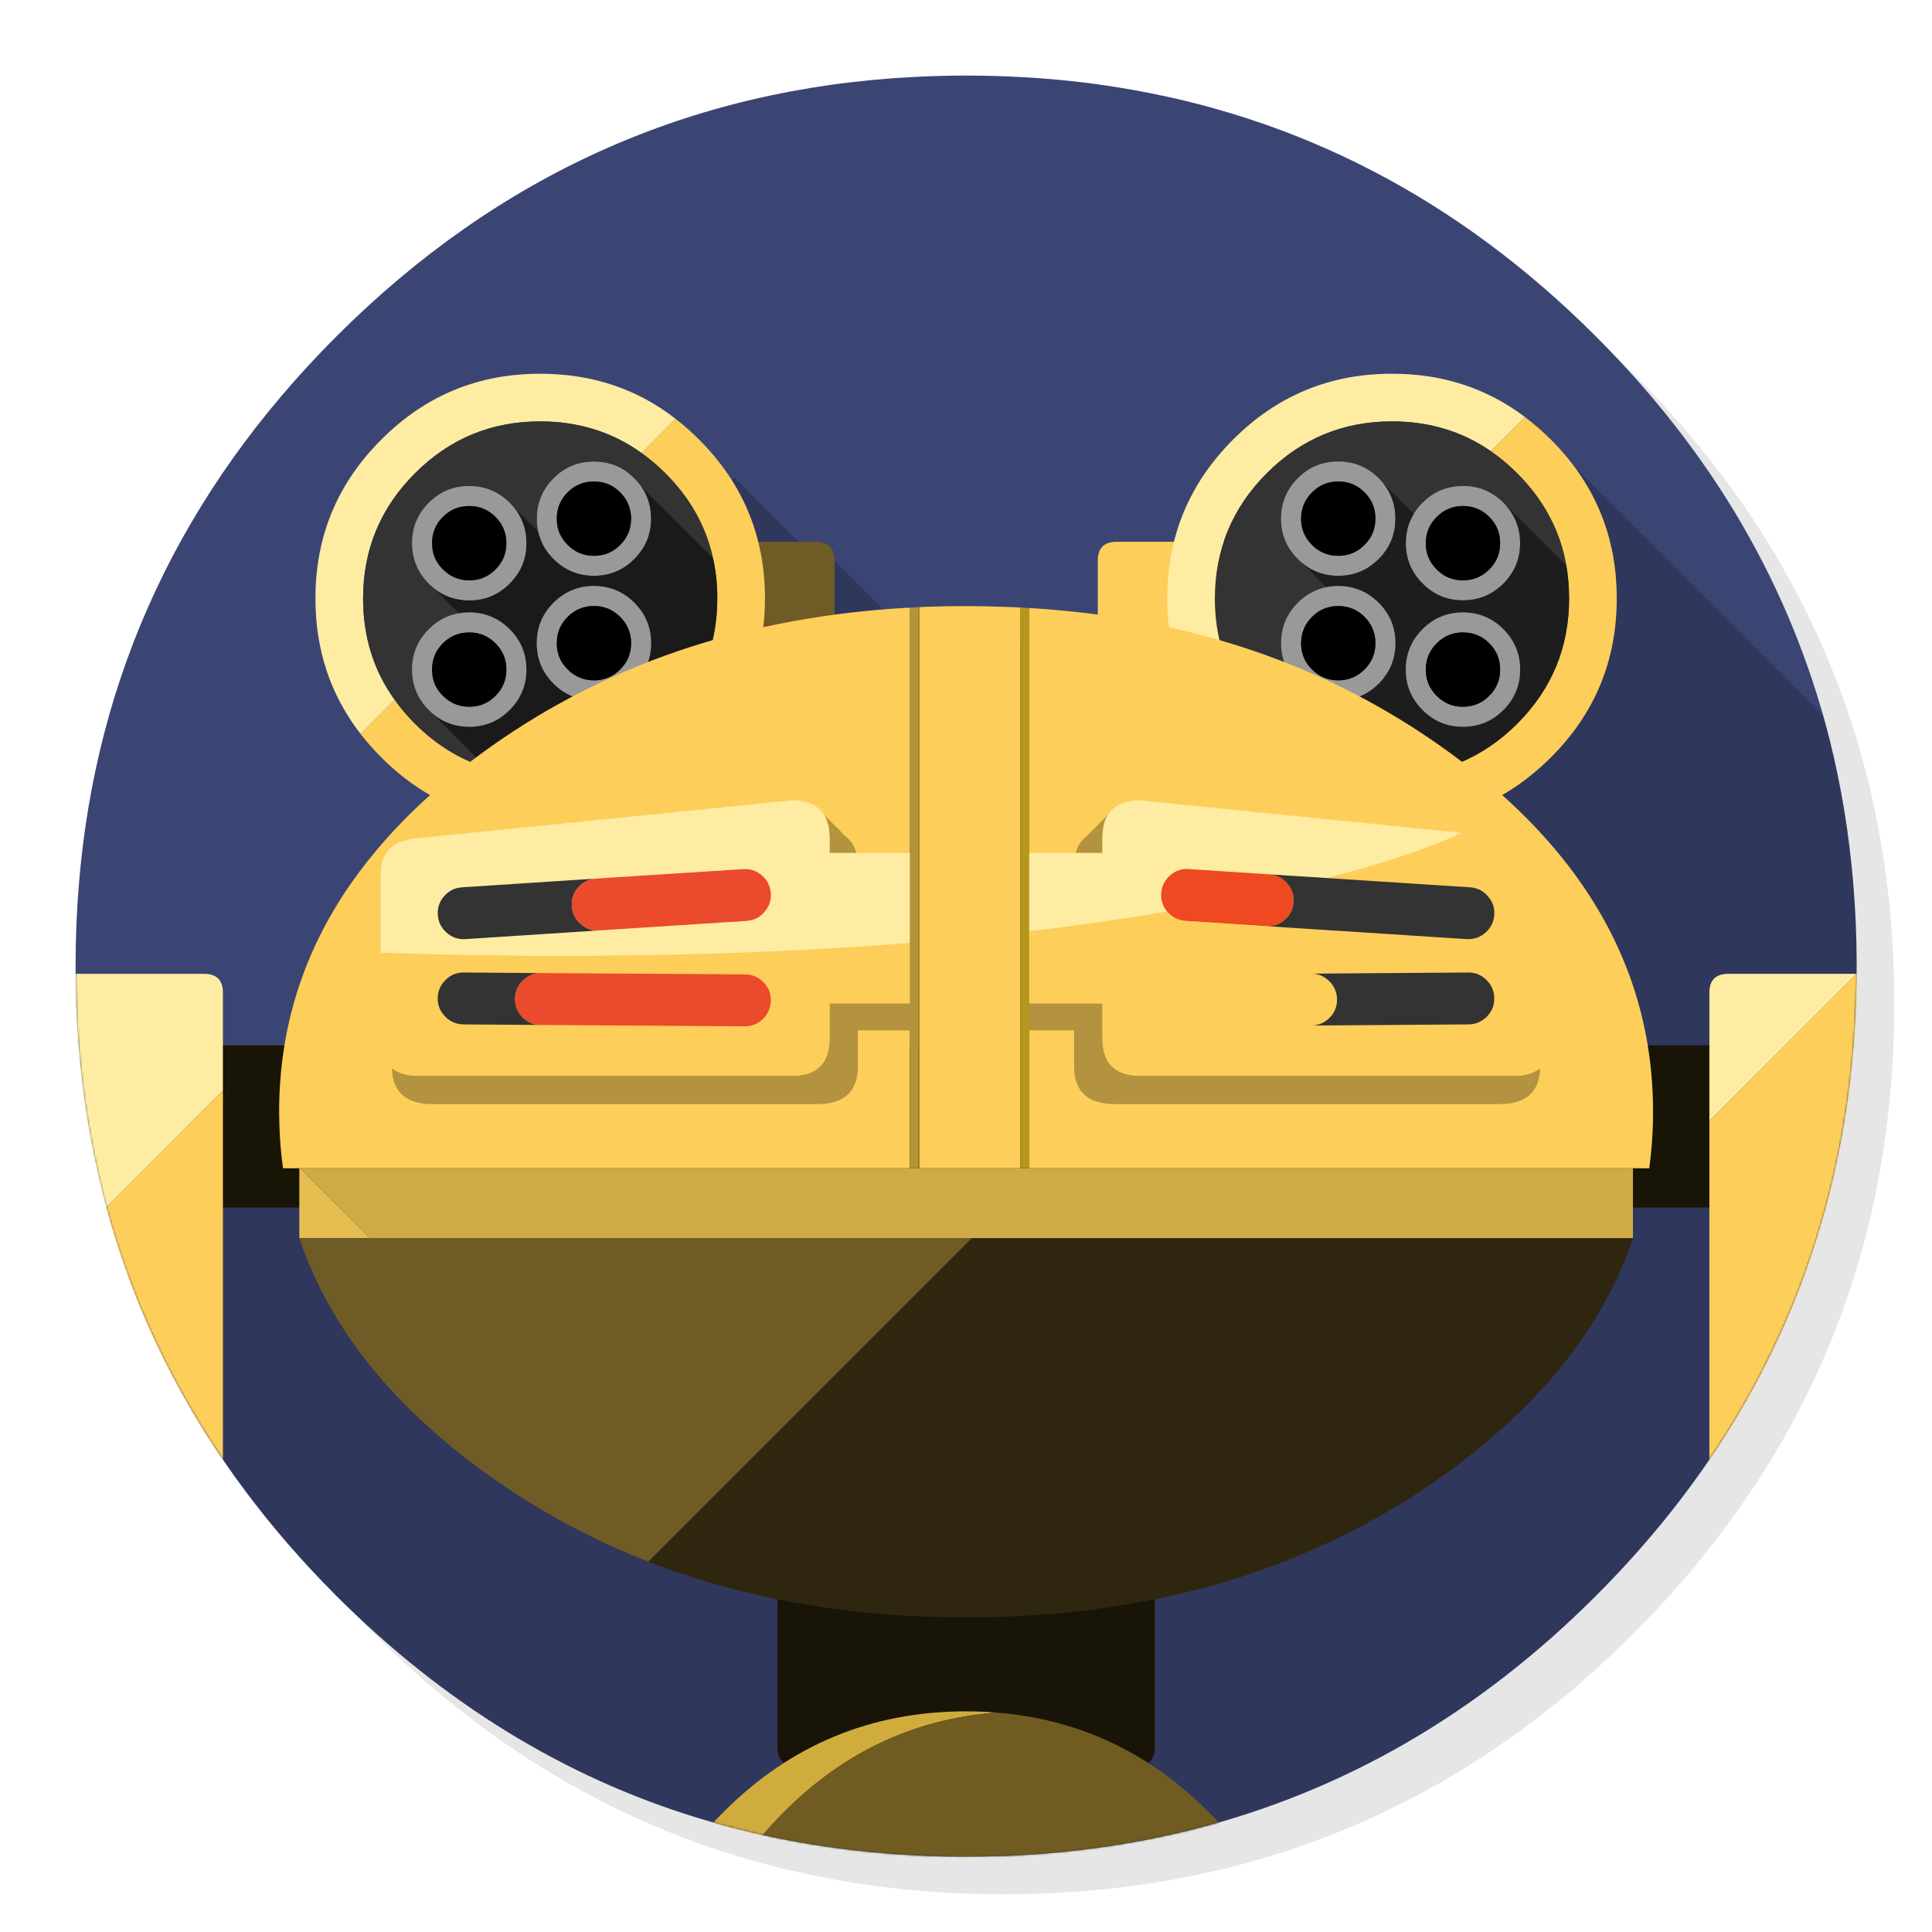 <?xml version="1.0" encoding="utf-8"?>
<!-- Generator: flash2svg, http://dissentgraphics.com/tools/flash2svg -->
<svg xmlns:xlink="http://www.w3.org/1999/xlink" id="Apps-Robokill" image-rendering="optimizeSpeed" baseProfile="basic" version="1.1" style="background-color:#ffffff" x="0px" y="0px" width="1024px" height="1024px" viewBox="0 0 1024 1024" enable-background="new 0 0 1024 1024" xmlns="http://www.w3.org/2000/svg">
  <defs transform="matrix(1 0 0 1 0 0) "/>
  <g id="background-circle-shadow">
    <g id="shape">
      <path id="path" fill="#000000" fill-opacity="0.098" d="M969.65,351.3 Q961.05,330.45 950.25,310.45 C946.2,302.9 941.9,295.4 937.35,288.05 917.8,256.35 893.95,226.4 865.8,198.25 773.65,106.1 662.35,60 532,60 401.65,60 290.4,106.1 198.25,198.25 121.25,275.25 76.4,365.6 63.8,468.85 61.25,489.7 60,510.6 60,532 60,553.75 61.3,575 63.8,595.25 76.7,699 121.5,789.05 198.25,865.8 290.4,957.95 401.65,1004 532,1004 662.35,1004 773.65,957.95 865.8,865.8 916.55,815 953.35,758.4 976.15,696.05 987.85,664 995.85,630.5 1000.2,595.25 1002.7,574.8 1004,553.65 1004,532 1004,510.5 1002.75,489.55 1000.25,468.85 997.5,446.8 993.3,425.1 987.6,404.05 986.35,399.5 985.05,394.95 983.7,390.45 979.6,377.15 974.9,364.1 969.65,351.3z"/>
    </g>
  </g>
  <g id="background-circle">
    <g id="shape2">
      <path id="path1" fill="#3B4574" fill-opacity="1" d="M969.75,392.05 C968.65,387.7 967.4,383.05 966.1,378.45 965.1,375.05 964.1,371.6 962.95,367.95 961.35,362.8 959.55,357.45 957.65,352.1 951.2,333.85 943.5,316.05 934.5,298.45 930.7,291.05 926.55,283.5 922.2,276.05 901.9,241.55 876.4,208.85 845.85,178.3 773.25,105.7 688.7,61.65 592.2,46.25 575.95,43.65 559.4,41.85 542.15,40.9 532.45,40.35 522.3,40.05 512.05,40.05 502.7,40.05 493.45,40.3 484.15,40.8 365.8,46.9 263.85,92.75 178.3,178.3 96.4,260.2 50.9,357.15 41.8,468.85 Q40.05,490.088 40.05,512.05 C40.05,540.9 42.3,568.8 46.75,595.25 62.7,690.7 106.55,774.1 178.3,845.85 235,902.5 298.85,941.75 369.4,963.4 406.15,974.65 444.2,981.25 484.15,983.35 484.3,983.35 484.4,983.35 484.55,983.35 493.05,983.8 501.15,984.05 509.05,984.05 510.25,984.05 511.15,984.05 512.05,984.05 522.35,984.05 532.55,983.75 542.15,983.25 544.65,983.1 546.9,982.95 549.1,982.8 569.3,981.35 589,978.75 607.8,975.1 615.75,973.55 623.6,971.8 631.2,969.95 712,949.65 783.35,908.35 845.85,845.85 894.45,797.25 930.25,743.35 953.2,684.05 964.15,655.7 972.2,626.15 977.4,595.25 980.85,574.3 983,552.7 983.75,530.55 983.95,524.5 984.05,518.3 984.05,512.05 984.05,511.4 984.05,510.7 984.05,510.05 984.05,509.7 984.05,509.4 984.05,509.05 984,495.5 983.4,482.15 982.3,468.85 980.15,442.65 976,417.05 969.75,392.05z"/>
    </g>
  </g>
  <g id="background-circle1">
    <g id="shape4">
      <path id="path2" fill="#000000" fill-opacity="0.2" d="M969.75,392.05 C968.6,387.7 967.45,383.35 966.25,379 L835.125,247.875 612.725,357.125 468.175,323.025 442.3,297.15 423.475,287.375 389.05,252.95 68.1,676.625 L68.1,676.65 C91.15,739.1 127.8,795.35 178.3,845.85 235,902.5 298.85,941.75 369.4,963.4 406.15,974.65 444.2,981.25 484.15,983.35 484.3,983.35 484.4,983.35 484.55,983.35 493.05,983.8 501.15,984.05 509.05,984.05 Q510.55,984.05 512.05,984.05 C522.35,984.05 532.55,983.75 542.15,983.25 544.65,983.1 546.9,982.95 549.1,982.8 569.3,981.35 589,978.75 607.8,975.1 615.75,973.55 623.6,971.8 631.2,969.95 712,949.65 783.35,908.35 845.85,845.85 894.45,797.25 930.25,743.35 953.2,684.05 964.15,655.7 972.2,626.15 977.4,595.25 980.85,574.3 983,552.7 983.75,530.55 983.95,524.5 984.05,518.3 984.05,512.05 984.05,511.4 984.05,510.7 984.05,510.05 984.05,509.7 984.05,509.4 984.05,509.05 984,495.5 983.4,482.15 982.3,468.85 980.15,442.65 976,417.05 969.75,392.05z"/>
    </g>
  </g>
  <g id="object-shadow">
    <g id="shape6">
      <path id="path3" fill="#FDCE5A" fill-opacity="1" d="M648.15,363.45 Q658.15,363.45 658.15,353.45 L658.15,297.15 C658.15,290.5 654.8,287.15 648.15,287.15 L591.85,287.15 C585.2,287.15 581.85,290.5 581.85,297.15 L581.85,353.45 C581.85,360.1 585.2,363.45 591.85,363.45 L648.15,363.45z"/>
      <path id="path4" fill="#6F5B26" fill-opacity="1" d="M366,353.45 C366,360.1 369.35,363.45 376,363.45 L432.3,363.45 C438.95,363.45 442.3,360.1 442.3,353.45 L442.3,297.15 C442.3,290.5 438.95,287.15 432.3,287.15 L376,287.15 C369.35,287.15 366,290.5 366,297.15 L366,353.45z"/>
    </g>
  </g>
  <g id="Calque.__203">
    <g id="shape9">
      <path id="path5" fill="#FDECA2" fill-opacity="1" d="M340.075,240.125 L358.15,222.05 C337.85,206.15 313.75,198.05 286.3,198.1 253.4,198.05 225.35,209.7 202.1,233 178.8,256.25 167.15,284.3 167.2,317.2 167.15,344.45 175.15,368.4 191.15,389.05 L209.225,370.975 L209.25,371 C198.1,355.65 192.45,337.6 192.45,317.2 192.45,291.3 201.6,269.2 219.95,250.85 238.3,232.5 260.4,223.35 286.3,223.35 306.65,223.35 324.65,229 340.1,240.15 M790.2,239.15 L808.3,221.05 C788.05,205.75 764.55,198.05 737.8,198.1 704.9,198.05 676.8,209.7 653.55,233 630.3,256.25 618.65,284.3 618.65,317.2 618.65,344.05 626.4,367.7 641.6,387.75 L659.725,369.625 Q643.938,346.659 643.9,317.2 C643.95,291.3 653.1,269.2 671.4,250.85 689.75,232.5 711.9,223.35 737.8,223.35 757.55,223.35 775.05,228.65 790.2,239.15z"/>
      <path id="path6" fill="#999999" fill-opacity="1" d="M339.675,257.525 L339.7,257.55 C338.65,256.1 337.5,254.75 336.2,253.45 334.9,252.15 333.55,251 332.15,250 331.75,249.7 331.35,249.45 331,249.2 326.55,246.25 321,244.6 314.8,244.6 306.45,244.6 299.3,247.55 293.4,253.45 L293.35,253.5 C287.45,259.4 284.5,266.55 284.5,274.9 284.5,277.25 284.75,279.55 285.2,281.7 285.95,285.05 287.25,288.2 289.1,291.1 290.45,293.1 291.8,294.75 293.35,296.3 299.3,302.25 306.45,305.2 314.8,305.2 323.15,305.2 330.3,302.25 336.2,296.3 342.15,290.4 345.1,283.25 345.1,274.9 345.1,268.35 343.3,262.6 339.7,257.55 M330.95,263.6 C333.3,266.85 334.5,270.65 334.5,274.9 334.5,280.35 332.6,284.95 328.75,288.8 L328.7,288.85 C324.85,292.7 320.25,294.6 314.8,294.6 309.35,294.6 304.7,292.65 300.85,288.8 299.9,287.85 299.1,286.9 298.4,285.9 297.85,285.05 297.35,284.2 296.9,283.3 295.75,281 295.1,278.1 295.1,274.9 295.1,269.45 297,264.8 300.85,260.95 304.7,257.1 309.35,255.2 314.8,255.2 317.95,255.2 320.8,255.85 323.2,257 325.35,258.05 327.1,259.35 328.7,260.95 329.55,261.8 330.3,262.65 330.95,263.6z"/>
      <path id="path7" fill="#000000" fill-opacity="1" d="M330.95,263.6 C330.3,262.65 329.55,261.8 328.7,260.95 327.1,259.35 325.35,258.05 323.2,257 320.8,255.85 317.95,255.2 314.8,255.2 309.35,255.2 304.7,257.1 300.85,260.95 297,264.8 295.1,269.45 295.1,274.9 295.1,278.1 295.75,281 296.9,283.3 297.35,284.2 297.85,285.05 298.4,285.9 299.1,286.9 299.9,287.85 300.85,288.8 304.7,292.65 309.35,294.6 314.8,294.6 320.25,294.6 324.85,292.7 328.7,288.85 L328.75,288.8 C332.6,284.95 334.5,280.35 334.5,274.9 334.5,270.65 333.3,266.85 330.95,263.6z"/>
      <path id="path10" fill="#FDCE5A" fill-opacity="1" d="M358.15,222.05 L340.075,240.125 L340.1,240.15 C344.65,243.4 348.75,246.9 352.7,250.85 365.75,263.9 374.15,278.85 377.9,295.75 379.45,302.6 380.2,309.75 380.2,317.2 380.15,343.1 371,365.25 352.7,383.6 334.35,401.9 312.2,411.05 286.3,411.1 276.25,411.1 266.8,409.7 257.9,406.95 243.85,402.6 231.2,394.8 219.95,383.6 216.05,379.7 212.55,375.6 209.25,371 L209.225,370.975 L191.15,389.05 C194.45,393.3 198.1,397.45 202.1,401.45 225.35,424.7 253.4,436.35 286.3,436.35 319.2,436.35 347.3,424.7 370.55,401.45 393.8,378.2 405.45,350.1 405.45,317.2 405.45,284.3 393.8,256.25 370.55,233 366.7,229.15 362.7,225.6 358.15,222.05z M808.3,221.05 L790.2,239.15 C795.2,242.65 799.8,246.5 804.15,250.85 818.25,264.95 826.95,281.3 830.2,299.85 831.15,305.4 831.65,311.2 831.65,317.2 831.65,343.1 822.5,365.25 804.15,383.6 785.8,401.9 763.7,411.05 737.8,411.1 715.15,411.05 695.35,404.05 678.45,390.05 676.05,388.05 673.7,385.9 671.4,383.6 667.05,379.25 663.2,374.65 659.75,369.65 L659.725,369.625 L641.6,387.75 C645.4,392.75 649.3,397.2 653.55,401.45 658.4,406.3 663.5,410.7 668.8,414.55 688.8,429.1 711.8,436.35 737.8,436.35 770.7,436.35 798.75,424.7 822,401.45 845.3,378.2 856.95,350.1 856.9,317.2 856.95,284.3 845.3,256.25 822,233 817.65,228.65 813.1,224.7 808.3,221.05z"/>
      <path id="path11" fill="#333333" fill-opacity="1" d="M339.675,257.525 L339.7,257.55 377.9,295.75 C374.15,278.85 365.75,263.9 352.7,250.85 348.75,246.9 344.65,243.4 340.1,240.15 324.65,229 306.65,223.35 286.3,223.35 260.4,223.35 238.3,232.5 219.95,250.85 201.6,269.2 192.45,291.3 192.45,317.2 192.45,337.6 198.1,355.65 209.25,371 212.55,375.6 216.05,379.7 219.95,383.6 231.2,394.8 243.85,402.6 257.9,406.95 L227.8,376.85 227.25,376.3 C227.2,376.25 227.1,376.15 227.05,376.1 222.8,371.8 220.15,366.85 219,361.2 218.6,359.25 218.4,357.1 218.4,354.9 218.4,346.55 221.35,339.4 227.25,333.5 L227.3,333.45 C231.85,328.9 237.15,326.1 243.2,325.05 L229.55,311.4 C228.75,310.75 228,310.05 227.25,309.3 226.5,308.55 225.8,307.8 225.15,307 220.65,301.55 218.4,295.2 218.4,287.9 218.4,279.55 221.35,272.4 227.25,266.5 L227.3,266.45 C233.2,260.55 240.35,257.6 248.7,257.6 256.15,257.6 262.65,259.95 268.15,264.65 268.8,265.2 269.45,265.8 270.1,266.45 270.75,267.1 271.35,267.75 271.95,268.45 L285.2,281.7 C284.75,279.55 284.5,277.25 284.5,274.9 284.5,266.55 287.45,259.4 293.35,253.5 L293.4,253.45 C299.3,247.55 306.45,244.6 314.8,244.6 321,244.6 326.55,246.25 331,249.2 331.35,249.45 331.75,249.7 332.15,250 333.55,251 334.9,252.15 336.2,253.45 337.5,254.75 338.65,256.1 339.7,257.55 M730.7,253.45 L730.75,253.5 C731.6,254.35 732.35,255.2 733.1,256.1 L733.075,256.075 L749.325,272.325 L749.35,272.35 C750.6,270.25 752.15,268.3 754,266.45 759,261.45 764.85,258.6 771.55,257.85 772.85,257.65 774.1,257.6 775.4,257.6 783.75,257.6 790.9,260.55 796.8,266.45 L797.4,267.05 830.175,299.825 L830.2,299.85 C826.95,281.3 818.25,264.95 804.15,250.85 799.8,246.5 795.2,242.65 790.2,239.15 775.05,228.65 757.55,223.35 737.8,223.35 711.9,223.35 689.75,232.5 671.4,250.85 653.1,269.2 643.95,291.3 643.9,317.2 Q643.938,346.659 659.725,369.625 L659.75,369.65 C663.2,374.65 667.05,379.25 671.4,383.6 673.7,385.9 676.05,388.05 678.45,390.05 L678.45,390.025 L688.975,363.35 L689,363.35 C688.65,363 688.25,362.65 687.9,362.3 684.15,358.55 681.6,354.35 680.1,349.25 679.4,346.85 679,343.95 679,340.9 679,332.55 681.95,325.4 687.9,319.45 692.25,315.1 697.25,312.4 702.9,311.25 L702.875,311.225 L689.05,297.4 C688.65,297.05 688.25,296.65 687.9,296.3 681.95,290.4 679,283.25 679,274.9 679,266.55 681.95,259.4 687.9,253.45 693.8,247.55 700.95,244.6 709.3,244.6 716.5,244.6 722.8,246.8 728.15,251.15 729,251.85 729.85,252.6 730.7,253.45z"/>
      <path id="path12" fill="#1A1A1A" fill-opacity="1" d="M339.7,257.55 C343.3,262.6 345.1,268.35 345.1,274.9 345.1,283.25 342.15,290.4 336.2,296.3 330.3,302.25 323.15,305.2 314.8,305.2 306.45,305.2 299.3,302.25 293.35,296.3 291.8,294.75 290.45,293.1 289.1,291.1 287.25,288.2 285.95,285.05 285.2,281.7 L271.95,268.45 C276.65,273.95 279,280.45 279,287.9 279,296.25 276.05,303.4 270.1,309.3 264.2,315.25 257.05,318.2 248.7,318.2 241.4,318.2 235,315.95 229.55,311.4 L243.2,325.05 C244.95,324.75 246.8,324.6 248.7,324.6 251,324.6 253.2,324.8 255,325.2 260.85,326.45 265.8,329.15 270.1,333.45 276.05,339.4 279,346.55 279,354.9 279,363.25 276.05,370.4 270.1,376.3 264.2,382.25 257.05,385.2 248.7,385.2 240.6,385.2 233.65,382.4 227.8,376.85 L257.9,406.95 C266.8,409.7 276.25,411.1 286.3,411.1 312.2,411.05 334.35,401.9 352.7,383.6 371,365.25 380.15,343.1 380.2,317.2 380.2,309.75 379.45,302.6 377.9,295.75 L339.7,257.55z M345.1,340.9 C345.1,349.25 342.15,356.4 336.2,362.3 330.3,368.25 323.15,371.2 314.8,371.2 306.45,371.2 299.3,368.25 293.35,362.3 287.45,356.4 284.5,349.25 284.5,340.9 284.5,332.55 287.45,325.4 293.35,319.5 L293.4,319.45 C299.3,313.55 306.45,310.6 314.8,310.6 323.15,310.6 330.3,313.55 336.2,319.45 342.15,325.4 345.1,332.55 345.1,340.9z"/>
      <path id="path13" fill="#999999" fill-opacity="1" d="M345.1,340.9 C345.1,332.55 342.15,325.4 336.2,319.45 330.3,313.55 323.15,310.6 314.8,310.6 306.45,310.6 299.3,313.55 293.4,319.45 L293.35,319.5 C287.45,325.4 284.5,332.55 284.5,340.9 284.5,349.25 287.45,356.4 293.35,362.3 299.3,368.25 306.45,371.2 314.8,371.2 323.15,371.2 330.3,368.25 336.2,362.3 342.15,356.4 345.1,349.25 345.1,340.9z M334.5,340.9 C334.5,346.35 332.6,350.95 328.75,354.8 L328.7,354.85 C324.85,358.7 320.25,360.6 314.8,360.6 309.35,360.6 304.7,358.65 300.85,354.8 297,350.95 295.1,346.35 295.1,340.9 295.1,335.45 297,330.8 300.85,326.95 304.7,323.1 309.35,321.2 314.8,321.2 320.25,321.2 324.85,323.1 328.7,326.95 332.55,330.8 334.5,335.45 334.5,340.9z M268.15,264.65 C262.65,259.95 256.15,257.6 248.7,257.6 240.35,257.6 233.2,260.55 227.3,266.45 L227.25,266.5 C221.35,272.4 218.4,279.55 218.4,287.9 218.4,295.2 220.65,301.55 225.15,307 225.8,307.8 226.5,308.55 227.25,309.3 228,310.05 228.75,310.75 229.55,311.4 235,315.95 241.4,318.2 248.7,318.2 257.05,318.2 264.2,315.25 270.1,309.3 276.05,303.4 279,296.25 279,287.9 279,280.45 276.65,273.95 271.95,268.45 271.35,267.75 270.75,267.1 270.1,266.45 269.45,265.8 268.8,265.2 268.15,264.65z M262.6,273.95 C266.45,277.8 268.4,282.45 268.4,287.9 268.4,293.35 266.5,297.95 262.65,301.8 L262.6,301.85 C258.75,305.7 254.15,307.6 248.7,307.6 243.25,307.6 238.6,305.65 234.75,301.8 230.9,297.95 229,293.35 229,287.9 229,282.45 230.9,277.8 234.75,273.95 238.6,270.1 243.25,268.2 248.7,268.2 254.15,268.2 258.75,270.1 262.6,273.95z M227.3,333.45 L227.25,333.5 C221.35,339.4 218.4,346.55 218.4,354.9 218.4,357.1 218.6,359.25 219,361.2 220.15,366.85 222.8,371.8 227.05,376.1 227.1,376.15 227.2,376.25 227.25,376.3 L227.8,376.85 C233.65,382.4 240.6,385.2 248.7,385.2 257.05,385.2 264.2,382.25 270.1,376.3 276.05,370.4 279,363.25 279,354.9 279,346.55 276.05,339.4 270.1,333.45 265.8,329.15 260.85,326.45 255,325.2 253.2,324.8 251,324.6 248.7,324.6 246.8,324.6 244.95,324.75 243.2,325.05 237.15,326.1 231.85,328.9 227.3,333.45z M239.55,337.4 C241.1,336.55 242.8,335.95 244.6,335.6 246.05,335.35 247.35,335.2 248.7,335.2 254.15,335.2 258.75,337.1 262.6,340.95 266.45,344.8 268.4,349.45 268.4,354.9 268.4,360.35 266.5,364.95 262.65,368.8 L262.6,368.85 C258.75,372.7 254.15,374.6 248.7,374.6 243.25,374.6 238.6,372.65 234.75,368.8 233.4,367.45 232.3,366.05 231.45,364.55 229.8,361.7 229,358.45 229,354.9 229,353.55 229.1,352.25 229.4,350.8 230.05,347.2 231.85,343.85 234.75,340.95 236.2,339.5 237.8,338.3 239.55,337.4z M730.75,253.5 L730.7,253.45 C729.85,252.6 729,251.85 728.15,251.15 722.8,246.8 716.5,244.6 709.3,244.6 700.95,244.6 693.8,247.55 687.9,253.45 681.95,259.4 679,266.55 679,274.9 679,283.25 681.95,290.4 687.9,296.3 688.25,296.65 688.65,297.05 689.05,297.4 694.7,302.6 701.45,305.2 709.3,305.2 717.65,305.2 724.8,302.25 730.75,296.3 736.65,290.4 739.6,283.25 739.6,274.9 739.6,267.7 737.45,261.45 733.1,256.1 732.35,255.2 731.6,254.35 730.75,253.5z M723.25,260.95 C727.1,264.8 729,269.45 729,274.9 729,280.35 727.1,284.95 723.25,288.8 719.4,292.65 714.75,294.6 709.3,294.6 703.85,294.6 699.25,292.7 695.4,288.85 L695.35,288.8 C691.5,284.95 689.6,280.35 689.6,274.9 689.6,269.45 691.55,264.8 695.4,260.95 699.25,257.1 703.85,255.2 709.3,255.2 714.75,255.2 719.4,257.1 723.25,260.95z M745.35,284.05 C745.15,285.6 745.1,286.75 745.1,287.9 745.1,296.25 748.05,303.4 754,309.3 759.9,315.25 767.05,318.2 775.4,318.2 783.75,318.2 790.9,315.25 796.85,309.3 802.75,303.4 805.7,296.25 805.7,287.9 805.7,279.8 802.95,272.85 797.4,267.05 L796.8,266.45 C790.9,260.55 783.75,257.6 775.4,257.6 774.1,257.6 772.85,257.65 771.55,257.85 764.85,258.6 759,261.45 754,266.45 752.15,268.3 750.6,270.25 749.35,272.35 747.15,275.9 745.8,279.8 745.35,284.05z M761.5,273.95 C765.35,270.1 769.95,268.2 775.4,268.2 780.85,268.2 785.5,270.1 789.35,273.95 793.2,277.8 795.1,282.45 795.1,287.9 795.1,293.35 793.2,297.95 789.35,301.8 785.5,305.65 780.85,307.6 775.4,307.6 769.95,307.6 765.35,305.7 761.5,301.85 L761.45,301.8 C757.6,297.95 755.7,293.35 755.7,287.9 755.7,282.45 757.65,277.8 761.5,273.95z"/>
      <path id="path16" fill="#000000" fill-opacity="1" d="M334.5,340.9 C334.5,335.45 332.55,330.8 328.7,326.95 324.85,323.1 320.25,321.2 314.8,321.2 309.35,321.2 304.7,323.1 300.85,326.95 297,330.8 295.1,335.45 295.1,340.9 295.1,346.35 297,350.95 300.85,354.8 304.7,358.65 309.35,360.6 314.8,360.6 320.25,360.6 324.85,358.7 328.7,354.85 L328.75,354.8 C332.6,350.95 334.5,346.35 334.5,340.9z"/>
      <path id="path21" fill="#000000" fill-opacity="1" d="M262.6,273.95 C258.75,270.1 254.15,268.2 248.7,268.2 243.25,268.2 238.6,270.1 234.75,273.95 230.9,277.8 229,282.45 229,287.9 229,293.35 230.9,297.95 234.75,301.8 238.6,305.65 243.25,307.6 248.7,307.6 254.15,307.6 258.75,305.7 262.6,301.85 L262.65,301.8 C266.5,297.95 268.4,293.35 268.4,287.9 268.4,282.45 266.45,277.8 262.6,273.95z"/>
      <path id="path26" fill="#000000" fill-opacity="1" d="M239.55,337.4 C237.8,338.3 236.2,339.5 234.75,340.95 231.85,343.85 230.05,347.2 229.4,350.8 229.1,352.25 229,353.55 229,354.9 229,358.45 229.8,361.7 231.45,364.55 232.3,366.05 233.4,367.45 234.75,368.8 238.6,372.65 243.25,374.6 248.7,374.6 254.15,374.6 258.75,372.7 262.6,368.85 L262.65,368.8 C266.5,364.95 268.4,360.35 268.4,354.9 268.4,349.45 266.45,344.8 262.6,340.95 258.75,337.1 254.15,335.2 248.7,335.2 247.35,335.2 246.05,335.35 244.6,335.6 242.8,335.95 241.1,336.55 239.55,337.4z"/>
      <path id="path33" fill="#000000" fill-opacity="1" d="M723.25,260.95 C719.4,257.1 714.75,255.2 709.3,255.2 703.85,255.2 699.25,257.1 695.4,260.95 691.55,264.8 689.6,269.45 689.6,274.9 689.6,280.35 691.5,284.95 695.35,288.8 L695.4,288.85 C699.25,292.7 703.85,294.6 709.3,294.6 714.75,294.6 719.4,292.65 723.25,288.8 727.1,284.95 729,280.35 729,274.9 729,269.45 727.1,264.8 723.25,260.95z"/>
      <path id="path38" fill="#000000" fill-opacity="1" d="M761.5,273.95 C757.65,277.8 755.7,282.45 755.7,287.9 755.7,293.35 757.6,297.95 761.45,301.8 L761.5,301.85 C765.35,305.7 769.95,307.6 775.4,307.6 780.85,307.6 785.5,305.65 789.35,301.8 793.2,297.95 795.1,293.35 795.1,287.9 795.1,282.45 793.2,277.8 789.35,273.95 785.5,270.1 780.85,268.2 775.4,268.2 769.95,268.2 765.35,270.1 761.5,273.95z"/>
      <path id="path45" fill="#1D1D1D" fill-opacity="1" d="M739.6,274.9 C739.6,283.25 736.65,290.4 730.75,296.3 724.8,302.25 717.65,305.2 709.3,305.2 701.45,305.2 694.7,302.6 689.05,297.4 L702.875,311.225 L702.9,311.25 C704.95,310.8 707.05,310.6 709.3,310.6 712.3,310.6 715.15,311 717.65,311.7 722.6,313.1 726.9,315.65 730.7,319.45 L730.75,319.5 C736.65,325.4 739.6,332.55 739.6,340.9 739.6,349.25 736.65,356.4 730.75,362.3 724.8,368.25 717.65,371.2 709.3,371.2 701.45,371.2 694.65,368.6 689,363.35 L688.975,363.35 L678.45,390.025 L678.45,390.05 C695.35,404.05 715.15,411.05 737.8,411.1 763.7,411.05 785.8,401.9 804.15,383.6 822.5,365.25 831.65,343.1 831.65,317.2 831.65,311.2 831.15,305.4 830.2,299.85 L830.175,299.825 L797.4,267.05 C802.95,272.85 805.7,279.8 805.7,287.9 805.7,296.25 802.75,303.4 796.85,309.3 790.9,315.25 783.75,318.2 775.4,318.2 767.05,318.2 759.9,315.25 754,309.3 748.05,303.4 745.1,296.25 745.1,287.9 745.1,286.75 745.15,285.6 745.35,284.05 745.8,279.8 747.15,275.9 749.35,272.35 L749.325,272.325 L733.075,256.075 L733.1,256.1 C737.45,261.45 739.6,267.7 739.6,274.9z M796.8,333.45 L796.85,333.5 C802.75,339.4 805.7,346.55 805.7,354.9 805.7,363.25 802.75,370.4 796.85,376.3 790.9,382.25 783.75,385.2 775.4,385.2 767.05,385.2 759.9,382.25 754,376.3 748.05,370.4 745.1,363.25 745.1,354.9 745.1,346.55 748.05,339.4 754,333.45 759.9,327.55 767.05,324.6 775.4,324.6 783.75,324.6 790.9,327.55 796.8,333.45z"/>
      <path id="path46" fill="#999999" fill-opacity="1" d="M796.8,333.45 C790.9,327.55 783.75,324.6 775.4,324.6 767.05,324.6 759.9,327.55 754,333.45 748.05,339.4 745.1,346.55 745.1,354.9 745.1,363.25 748.05,370.4 754,376.3 759.9,382.25 767.05,385.2 775.4,385.2 783.75,385.2 790.9,382.25 796.85,376.3 802.75,370.4 805.7,363.25 805.7,354.9 805.7,346.55 802.75,339.4 796.85,333.5 L796.8,333.45z M789.35,340.95 C793.2,344.8 795.1,349.45 795.1,354.9 795.1,360.35 793.2,364.95 789.35,368.8 785.5,372.65 780.85,374.6 775.4,374.6 769.95,374.6 765.35,372.7 761.5,368.85 L761.45,368.8 C757.6,364.95 755.7,360.35 755.7,354.9 755.7,349.45 757.65,344.8 761.5,340.95 765.35,337.1 769.95,335.2 775.4,335.2 780.85,335.2 785.5,337.1 789.35,340.95z M717.65,311.7 C715.15,311 712.3,310.6 709.3,310.6 707.05,310.6 704.95,310.8 702.9,311.25 697.25,312.4 692.25,315.1 687.9,319.45 681.95,325.4 679,332.55 679,340.9 679,343.95 679.4,346.85 680.1,349.25 681.6,354.35 684.15,358.55 687.9,362.3 688.25,362.65 688.65,363 689,363.35 694.65,368.6 701.45,371.2 709.3,371.2 717.65,371.2 724.8,368.25 730.75,362.3 736.65,356.4 739.6,349.25 739.6,340.9 739.6,332.55 736.65,325.4 730.75,319.5 L730.7,319.45 C726.9,315.65 722.6,313.1 717.65,311.7z M713,321.55 C716.85,322.2 720.3,324 723.25,326.95 727.1,330.8 729,335.45 729,340.9 729,346.35 727.1,350.95 723.25,354.8 719.4,358.65 714.75,360.6 709.3,360.6 703.85,360.6 699.25,358.7 695.4,354.85 L695.35,354.8 C691.5,350.95 689.6,346.35 689.6,340.9 689.6,340.5 689.6,340.1 689.65,339.75 689.9,334.8 691.85,330.55 695.4,326.95 698.95,323.4 703.2,321.5 708.15,321.25 708.5,321.2 708.9,321.2 709.3,321.2 710.55,321.2 711.8,321.3 713,321.55z"/>
      <path id="path49" fill="#000000" fill-opacity="1" d="M789.35,340.95 C785.5,337.1 780.85,335.2 775.4,335.2 769.95,335.2 765.35,337.1 761.5,340.95 757.65,344.8 755.7,349.45 755.7,354.9 755.7,360.35 757.6,364.95 761.45,368.8 L761.5,368.85 C765.35,372.7 769.95,374.6 775.4,374.6 780.85,374.6 785.5,372.65 789.35,368.8 793.2,364.95 795.1,360.35 795.1,354.9 795.1,349.45 793.2,344.8 789.35,340.95z"/>
      <path id="path54" fill="#000000" fill-opacity="1" d="M713,321.55 C711.8,321.3 710.55,321.2 709.3,321.2 708.9,321.2 708.5,321.2 708.15,321.25 703.2,321.5 698.95,323.4 695.4,326.95 691.85,330.55 689.9,334.8 689.65,339.75 689.6,340.1 689.6,340.5 689.6,340.9 689.6,346.35 691.5,350.95 695.35,354.8 L695.4,354.85 C699.25,358.7 703.85,360.6 709.3,360.6 714.75,360.6 719.4,358.65 723.25,354.8 727.1,350.95 729,346.35 729,340.9 729,335.45 727.1,330.8 723.25,326.95 720.3,324 716.85,322.2 713,321.55z"/>
    </g>
  </g>
  <g id="object">
    <g id="shape64">
      <path id="path57" fill="#181407" fill-opacity="1" d="M612.05,816.05 Q612.05,806.05 602.05,806.05 L422.05,806.05 C415.4,806.05 412.05,809.4 412.05,816.05 L412.05,926.05 C412.05,932.7 415.4,936.05 422.05,936.05 L602.05,936.05 C608.7,936.05 612.05,932.7 612.05,926.05 L612.05,816.05z"/>
    </g>
  </g>
  <mask id="background-circle2">
    <g id="g">
      <g id="shape70">
        <path id="path60" fill="#FFFFFF" fill-opacity="1" d="M969.75,392.05 C968.65,387.7 967.4,383.05 966.1,378.45 965.1,375.05 964.1,371.6 962.95,367.95 961.35,362.8 959.55,357.45 957.65,352.1 951.2,333.85 943.5,316.05 934.5,298.45 930.7,291.05 926.55,283.5 922.2,276.05 901.9,241.55 876.4,208.85 845.85,178.3 773.25,105.7 688.7,61.65 592.2,46.25 575.95,43.65 559.4,41.85 542.15,40.9 532.45,40.35 522.3,40.05 512.05,40.05 502.7,40.05 493.45,40.3 484.15,40.8 365.8,46.9 263.85,92.75 178.3,178.3 Q40.05,316.55 40.05,512.05 C40.05,642.4 86.15,753.7 178.3,845.85 235,902.5 298.85,941.75 369.4,963.4 406.15,974.65 444.2,981.25 484.15,983.35 484.3,983.35 484.4,983.35 484.55,983.35 493.05,983.8 501.15,984.05 509.05,984.05 510.25,984.05 511.15,984.05 512.05,984.05 522.35,984.05 532.55,983.75 542.15,983.25 544.65,983.1 546.9,982.95 549.1,982.8 569.3,981.35 589,978.75 607.8,975.1 615.75,973.55 623.6,971.8 631.2,969.95 712,949.65 783.35,908.35 845.85,845.85 894.45,797.25 930.25,743.35 953.2,684.05 971.65,636.4 981.85,585.25 983.75,530.55 983.95,524.5 984.05,518.3 984.05,512.05 984.05,511.4 984.05,510.7 984.05,510.05 984.05,509.7 984.05,509.4 984.05,509.05 983.85,468.4 979.1,429.55 969.75,392.05z"/>
      </g>
    </g>
  </mask>
  <g id="masked" mask="url(#background-circle2)">
    <g id="Calque.__204">
      <g id="shape66">
        <path id="path58" fill="#D0AC3D" fill-opacity="1" d="M528.05,907.675 Q520.179,907.05 512.05,907.05 C461.9,907.05 419.15,924.75 383.7,960.2 348.25,995.65 330.55,1038.4 330.55,1088.55 330.55,1138.7 348.25,1181.45 383.7,1216.9 419.15,1252.35 461.9,1270.05 512.05,1270.05 517.5,1270.05 522.8,1269.85 528.05,1269.45 484.75,1266 447.3,1248.5 415.7,1216.9 380.25,1181.45 362.55,1138.7 362.55,1088.55 362.55,1038.4 380.25,995.65 415.7,960.2 447.3,928.6 484.75,911.1 528.05,907.7"/>
        <path id="path59" fill="#705C21" fill-opacity="1" d="M640.4,960.2 C608.8,928.6 571.35,911.1 528.05,907.7 484.75,911.1 447.3,928.6 415.7,960.2 380.25,995.65 362.55,1038.4 362.55,1088.55 362.55,1138.7 380.25,1181.45 415.7,1216.9 447.3,1248.5 484.75,1266 528.05,1269.45 571.35,1266 608.8,1248.5 640.4,1216.9 675.85,1181.45 693.55,1138.7 693.55,1088.55 693.55,1038.4 675.85,995.65 640.4,960.2z"/>
      </g>
    </g>
  </g>
  <g id="Calque.__205">
    <g id="shape72">
      <path id="path61" fill="#181406" fill-opacity="1" d="M929.45,564.05 Q929.45,554.05 919.45,554.05 L109.45,554.05 C102.8,554.05 99.45,557.4 99.45,564.05 L99.45,630.05 C99.45,636.7 102.8,640.05 109.45,640.05 L919.45,640.05 C926.1,640.05 929.45,636.7 929.45,630.05 L929.45,564.05z"/>
    </g>
  </g>
  <mask id="background-circle3">
    <g id="g1">
      <g id="shape83">
        <path id="path68" fill="#FFFFFF" fill-opacity="1" d="M969.75,392.05 C968.65,387.7 967.4,383.05 966.1,378.45 965.1,375.05 964.1,371.6 962.95,367.95 961.35,362.8 959.55,357.45 957.65,352.1 951.2,333.85 943.5,316.05 934.5,298.45 930.7,291.05 926.55,283.5 922.2,276.05 901.9,241.55 876.4,208.85 845.85,178.3 773.25,105.7 688.7,61.65 592.2,46.25 575.95,43.65 559.4,41.85 542.15,40.9 532.45,40.35 522.3,40.05 512.05,40.05 502.7,40.05 493.45,40.3 484.15,40.8 365.8,46.9 263.85,92.75 178.3,178.3 Q40.05,316.55 40.05,512.05 C40.05,642.4 86.15,753.7 178.3,845.85 235,902.5 298.85,941.75 369.4,963.4 406.15,974.65 444.2,981.25 484.15,983.35 484.3,983.35 484.4,983.35 484.55,983.35 493.05,983.8 501.15,984.05 509.05,984.05 510.25,984.05 511.15,984.05 512.05,984.05 522.35,984.05 532.55,983.75 542.15,983.25 544.65,983.1 546.9,982.95 549.1,982.8 569.3,981.35 589,978.75 607.8,975.1 615.75,973.55 623.6,971.8 631.2,969.95 712,949.65 783.35,908.35 845.85,845.85 894.45,797.25 930.25,743.35 953.2,684.05 971.65,636.4 981.85,585.25 983.75,530.55 983.95,524.5 984.05,518.3 984.05,512.05 984.05,511.4 984.05,510.7 984.05,510.05 984.05,509.7 984.05,509.4 984.05,509.05 983.85,468.4 979.1,429.55 969.75,392.05z"/>
      </g>
    </g>
  </mask>
  <g id="masked1" mask="url(#background-circle3)">
    <g id="Calque.__206">
      <g id="shape74">
        <path id="path62" fill="#FDECA2" fill-opacity="1" d="M916,516.15 C909.35,516.15 906,519.5 906,526.15 L906,594.15 984,516.15 916,516.15z M118.15,526.15 C118.15,519.5 114.8,516.15 108.15,516.15 L-21.3,516.15 C-27.95,516.15 -31.3,519.5 -31.3,526.15 L-31.3,727.5 118.15,578.05 118.15,526.15z"/>
        <path id="path63" fill="#FDCE5A" fill-opacity="1" d="M1045.45,516.15 L984,516.15 906,594.15 906,869.15 C906,875.8 909.35,879.15 916,879.15 L1045.45,879.15 C1052.1,879.15 1055.45,875.8 1055.45,869.15 L1055.45,526.15 C1055.45,519.5 1052.1,516.15 1045.45,516.15z M-31.3,869.15 C-31.3,875.8 -27.95,879.15 -21.3,879.15 L108.15,879.15 C114.8,879.15 118.15,875.8 118.15,869.15 L118.15,578.05 -31.3,727.5 -31.3,869.15z"/>
      </g>
    </g>
  </g>
  <g id="Calque.__207">
    <g id="shape85">
      <path id="path69" fill="#E6BD51" fill-opacity="1" d="M159.1,619.2 L158.65,619.2 158.65,656.2 196.05,656.2 159.1,619.2z"/>
      <path id="path70" fill="#2F260F" fill-opacity="1" d="M769.5,778.75 C818.1,742.95 850.1,702.1 865.5,656.2 L515.1,656.2 343.6,827.7 C364.45,835.8 386.2,842.25 408.95,847.05 441.4,853.85 475.8,857.25 512.05,857.25 612.6,857.25 698.4,831.1 769.5,778.75z"/>
      <path id="path71" fill="#6F5B26" fill-opacity="1" d="M196.05,656.2 L158.65,656.2 C174,702.1 206,742.95 254.6,778.75 282.05,798.95 311.75,815.25 343.6,827.7 L515.1,656.2 196.05,656.2z"/>
      <path id="path72" fill="#FDCE5A" fill-opacity="1" d="M876.15,589.25 Q876.15,523.317 838.525,468.85 L838.55,468.85 C821.4,444 798.35,421 769.5,399.75 740.85,378.7 709.85,361.85 676.5,349.3 636.35,334.15 592.7,325.1 545.6,322.25 L545.6,619.2 865.5,619.2 874.15,619.2 C875.2,611.35 875.85,603.4 876.1,595.25 876.15,593.25 876.15,591.25 876.15,589.25z M482.3,322.05 C476.5,322.35 470.75,322.75 465.05,323.25 384.5,330.3 314.35,355.8 254.6,399.75 245.15,406.7 236.3,413.9 228.1,421.25 211.3,436.3 197.15,452.2 185.6,468.85 160.5,505.15 147.95,545.3 147.95,589.25 147.95,591.25 148,593.25 148.05,595.25 148.25,603.4 148.9,611.35 150,619.2 L158.65,619.2 159.1,619.2 482.3,619.2 482.3,322.05z M535.85,321.75 C535.25,321.7 534.65,321.7 534.05,321.7 526.8,321.4 519.45,321.25 512.05,321.25 505.15,321.25 498.35,321.35 491.6,321.6 491.25,321.65 490.9,321.65 490.55,321.65 489.5,321.7 488.5,321.75 487.45,321.8 L487.45,619.2 540.8,619.2 540.8,322 C539.8,321.95 538.8,321.9 537.8,321.85 537.3,321.8 536.8,321.8 536.3,321.8 536.15,321.75 536,321.75 535.85,321.75z"/>
      <path id="path73" fill="#CFAB47" fill-opacity="1" d="M865.5,656.2 L865.5,619.2 545.6,619.2 540.8,619.2 487.45,619.2 486.8,619.2 482.3,619.2 159.1,619.2 196.05,656.2 515.1,656.2 865.5,656.2z"/>
      <path id="path76" fill="#B49437" fill-opacity="1" d="M483.8,321.95 C483.3,322 482.8,322 482.3,322.05 L482.3,619.2 486.8,619.2 486.8,321.8 C485.8,321.85 484.8,321.9 483.8,321.95z"/>
      <path id="path79" fill="#B6961D" fill-opacity="1" d="M544.55,322.2 C543.3,322.1 542.05,322.05 540.8,322 L540.8,619.2 545.6,619.2 545.6,322.25 C545.25,322.2 544.9,322.2 544.55,322.2z"/>
      <path id="path80" fill="#B5952C" fill-opacity="1" d="M487.45,321.8 C487.2,321.8 487,321.8 486.8,321.8 L486.8,619.2 487.45,619.2 487.45,321.8z"/>
    </g>
  </g>
  <g id="object1">
    <g id="Symbole.__206_1" overflow="visible">
      <g id="Calque.__209">
        <g id="shape134">
          <path id="path110" fill="#B49437" fill-opacity="1" d="M584.6,439.75 C584.95,436.85 585.75,434.3 587.15,431.95 L575.8,443.3 C577.9,441.55 580.9,440.3 584.6,439.75z M439.45,439.75 C443.25,440.4 446.15,441.6 448.2,443.3 L436.85,431.95 C438.25,434.4 439.05,436.9 439.45,439.75z"/>
          <path id="path111" fill="#B3933F" fill-opacity="1" d="M816.3,566.15 C813,568.85 808.35,570.2 802.3,570.2 L604.3,570.2 C597.2,570.2 592,568.3 588.55,564.35 585.75,561.25 584.3,556.45 584.3,550.2 L584.3,531.8 545.5,531.8 545.5,546.1 569.3,546.1 569.3,565.2 C569.3,578.55 576.55,585.2 591,585.2 L671.9,585.2 794.65,585.2 C808.75,585.2 815.95,578.85 816.3,566.15z M584.3,444.2 C584.3,442.75 584.4,441.4 584.6,439.75 580.9,440.3 577.9,441.55 575.8,443.3 574.75,444.15 573.8,445.1 572.95,446.15 571.6,448 570.65,450.05 570.15,452.1 L570.125,452.1 L584.3,452.1 584.3,444.2z M439.7,452.1 L453.875,452.1 Q452.955,448.655 451.05,446.15 C450.2,445.1 449.25,444.15 448.2,443.3 446.15,441.6 443.25,440.4 439.45,439.75 439.6,441.4 439.7,442.75 439.7,444.2 L439.7,452.1z M482.25,546.1 L482.25,531.8 439.7,531.8 439.7,550.2 C439.7,563.55 433.05,570.2 419.7,570.2 L221.7,570.2 C215.75,570.2 211.15,568.9 207.7,566.15 208.05,578.85 215.25,585.2 229.35,585.2 L433,585.2 C447.45,585.2 454.7,578.55 454.7,565.2 L454.7,546.1 482.25,546.1z"/>
          <path id="path112" fill="#FDECA2" fill-opacity="1" d="M584.6,439.75 C584.4,441.4 584.3,442.75 584.3,444.2 L584.3,452.1 570.125,452.1 545.5,452.1 545.5,493.65 C565.55,491.3 584.95,488.6 603.75,485.65 608.8,484.85 613.75,484.05 618.7,483.2 616.3,480.35 615.25,477.1 615.5,473.45 615.75,469.65 617.35,466.5 620.2,464 621.7,462.65 623.35,461.75 625.1,461.2 626.65,460.7 628.35,460.5 630.1,460.65 L673.15,463.45 703.5,465.4 C732.7,457.9 756.5,449.9 774.95,441.45 L671.9,431.05 604.3,424.2 C600,424.2 596.4,424.9 593.9,426.1 590.9,427.5 588.65,429.5 587.15,431.95 585.75,434.3 584.95,436.85 584.6,439.75z M221.7,444.2 C208.15,445.55 201.7,450.85 201.7,464.2 L201.7,504.975 L201.7,505 C232.55,506.15 264.55,506.7 297.65,506.7 309.95,506.7 322.1,506.6 334.05,506.45 386.35,505.75 435.75,503.55 482.25,499.85 L482.25,452.1 453.875,452.1 439.7,452.1 439.7,444.2 C439.7,442.75 439.6,441.4 439.45,439.75 439.05,436.9 438.25,434.4 436.85,431.95 435.4,429.6 433.15,427.5 430.1,426.1 427.6,424.9 424,424.2 419.7,424.2 L307.75,435.5 221.7,444.2z"/>
          <path id="path113" fill="#EE4920" fill-opacity="1" d="M630.1,460.65 C628.35,460.5 626.65,460.7 625.1,461.2 623.35,461.75 621.7,462.65 620.2,464 617.35,466.5 615.75,469.65 615.5,473.45 615.25,477.1 616.3,480.35 618.7,483.2 618.75,483.25 618.8,483.35 618.85,483.4 621.35,486.25 624.5,487.85 628.3,488.1 L671,490.9 671.4,490.9 C675,491.05 678.2,489.95 680.95,487.5 683.8,485 685.35,481.85 685.6,478.1 685.8,475.25 685.2,472.65 683.8,470.25 683.4,469.6 682.85,468.85 682.25,468.15 679.8,465.35 676.8,463.8 673.15,463.45 L630.1,460.65z M695.35,543.55 C699,543.4 702.1,542.05 704.7,539.45 707.35,536.75 708.7,533.5 708.65,529.7 708.6,525.95 707.25,522.7 704.55,520.05 701.9,517.45 698.8,516.1 695.2,516.05 L629.15,516.45 C625.35,516.5 622.1,517.85 619.45,520.55 616.75,523.25 615.4,526.5 615.45,530.3 615.5,534.05 616.85,537.3 619.55,540 622.25,542.65 625.5,544 629.3,543.95 L695.35,543.55z"/>
          <path id="path114" fill="#FDCE5A" fill-opacity="1" d="M618.85,483.4 C618.8,483.35 618.75,483.25 618.7,483.2 613.75,484.05 608.8,484.85 603.75,485.65 584.95,488.6 565.55,491.3 545.5,493.65 L545.5,531.8 584.3,531.8 584.3,550.2 C584.3,556.45 585.75,561.25 588.55,564.35 592,568.3 597.2,570.2 604.3,570.2 L802.3,570.2 C808.35,570.2 813,568.85 816.3,566.15 820.3,562.8 822.3,557.5 822.3,550.2 L822.3,539.2 822.3,534.2 822.3,464.2 C822.3,459.9 821.65,456.45 820.15,453.4 817.45,447.85 811.5,445.1 802.3,444.2 L774.95,441.45 C756.5,449.9 732.7,457.9 703.5,465.4 L779.15,470.3 C782.4,470.5 785.2,471.7 787.5,473.85 787.85,474.2 788.2,474.55 788.55,474.95 791.1,477.8 792.25,481.1 792,484.9 791.75,488.65 790.2,491.8 787.35,494.3 784.5,496.8 781.15,497.95 777.4,497.75 L671.4,490.9 671,490.9 628.3,488.1 C624.5,487.85 621.35,486.25 618.85,483.4z M439.7,550.2 L439.7,531.8 482.25,531.8 482.25,499.85 C435.75,503.55 386.35,505.75 334.05,506.45 322.1,506.6 309.95,506.7 297.65,506.7 264.55,506.7 232.55,506.15 201.7,505 L201.7,504.975 L201.7,534.2 201.7,539.2 201.7,550.2 C201.7,557.6 203.75,562.95 207.7,566.15 211.15,568.9 215.75,570.2 221.7,570.2 L419.7,570.2 C433.05,570.2 439.7,563.55 439.7,550.2z"/>
          <path id="path115" fill="#333333" fill-opacity="1" d="M787.9,519.45 C785.2,516.75 781.95,515.4 778.15,515.45 L695.2,516.05 C698.8,516.1 701.9,517.45 704.55,520.05 707.25,522.7 708.6,525.95 708.65,529.7 708.7,533.5 707.35,536.75 704.7,539.45 702.1,542.05 699,543.4 695.35,543.55 L778.35,542.95 C782.1,542.9 785.35,541.55 788.05,538.85 789.7,537.15 790.85,535.25 791.5,533.1 791.85,531.85 792,530.5 792,529.1 791.95,525.35 790.6,522.1 787.9,519.45z M683.8,470.25 C685.2,472.65 685.8,475.25 685.6,478.1 685.35,481.85 683.8,485 680.95,487.5 678.2,489.95 675,491.05 671.4,490.9 L777.4,497.75 C781.15,497.95 784.5,496.8 787.35,494.3 790.2,491.8 791.75,488.65 792,484.9 792.25,481.1 791.1,477.8 788.55,474.95 788.2,474.55 787.85,474.2 787.5,473.85 785.2,471.7 782.4,470.5 779.15,470.3 L703.5,465.4 673.15,463.45 C676.8,463.8 679.8,465.35 682.25,468.15 682.85,468.85 683.4,469.6 683.8,470.25z M236.7,494.3 C239.55,496.85 242.85,498 246.65,497.75 L317.35,493.15 C313.7,493.3 310.5,492.15 307.75,489.7 304.9,487.2 303.35,484.05 303.1,480.3 302.85,476.5 303.95,473.2 306.5,470.35 308.95,467.6 311.95,466.05 315.55,465.7 L244.85,470.3 C241.1,470.55 237.95,472.1 235.45,474.95 232.9,477.8 231.8,481.1 232.05,484.9 232.3,488.65 233.85,491.8 236.7,494.3z M277.1,519.75 C279.75,517.15 282.85,515.8 286.5,515.75 L245.85,515.45 C242.05,515.4 238.8,516.75 236.1,519.45 233.4,522.1 232.05,525.35 232,529.1 232,530.5 232.15,531.85 232.55,533.1 233.15,535.25 234.3,537.15 236,538.85 238.65,541.55 241.9,542.9 245.65,542.95 L286.3,543.25 C282.65,543.15 279.55,541.8 277,539.15 274.3,536.45 272.95,533.2 273,529.4 273,528.7 273.05,528 273.2,527.2 273.6,524.45 274.9,521.9 277.1,519.75z"/>
          <path id="path116" fill="#EB4A2C" fill-opacity="1" d="M306.5,470.35 C303.95,473.2 302.85,476.5 303.1,480.3 303.35,484.05 304.9,487.2 307.75,489.7 310.5,492.15 313.7,493.3 317.35,493.15 L395.7,488.1 C399.45,487.85 402.6,486.3 405.1,483.45 407.65,480.6 408.8,477.25 408.55,473.5 408.3,469.7 406.75,466.55 403.9,464.05 402.45,462.8 400.9,461.85 398.95,461.2 397.55,460.75 395.8,460.55 393.95,460.65 L315.55,465.7 C311.95,466.05 308.95,467.6 306.5,470.35z M408.55,530.3 C408.6,526.5 407.25,523.25 404.6,520.55 401.9,517.85 398.65,516.5 394.9,516.45 L287.2,515.75 C287.1,515.75 287,515.75 286.85,515.75 286.7,515.75 286.6,515.75 286.5,515.75 282.85,515.8 279.75,517.15 277.1,519.75 274.9,521.9 273.6,524.45 273.2,527.2 273.05,528 273,528.7 273,529.4 272.95,533.2 274.3,536.45 277,539.15 279.55,541.8 282.65,543.15 286.3,543.25 286.4,543.25 286.5,543.25 286.65,543.25 286.8,543.25 286.9,543.25 287,543.25 L394.7,543.95 C398.5,544 401.75,542.65 404.45,540 407.15,537.3 408.5,534.05 408.55,530.3z"/>
        </g>
      </g>
    </g>
  </g>
</svg>
